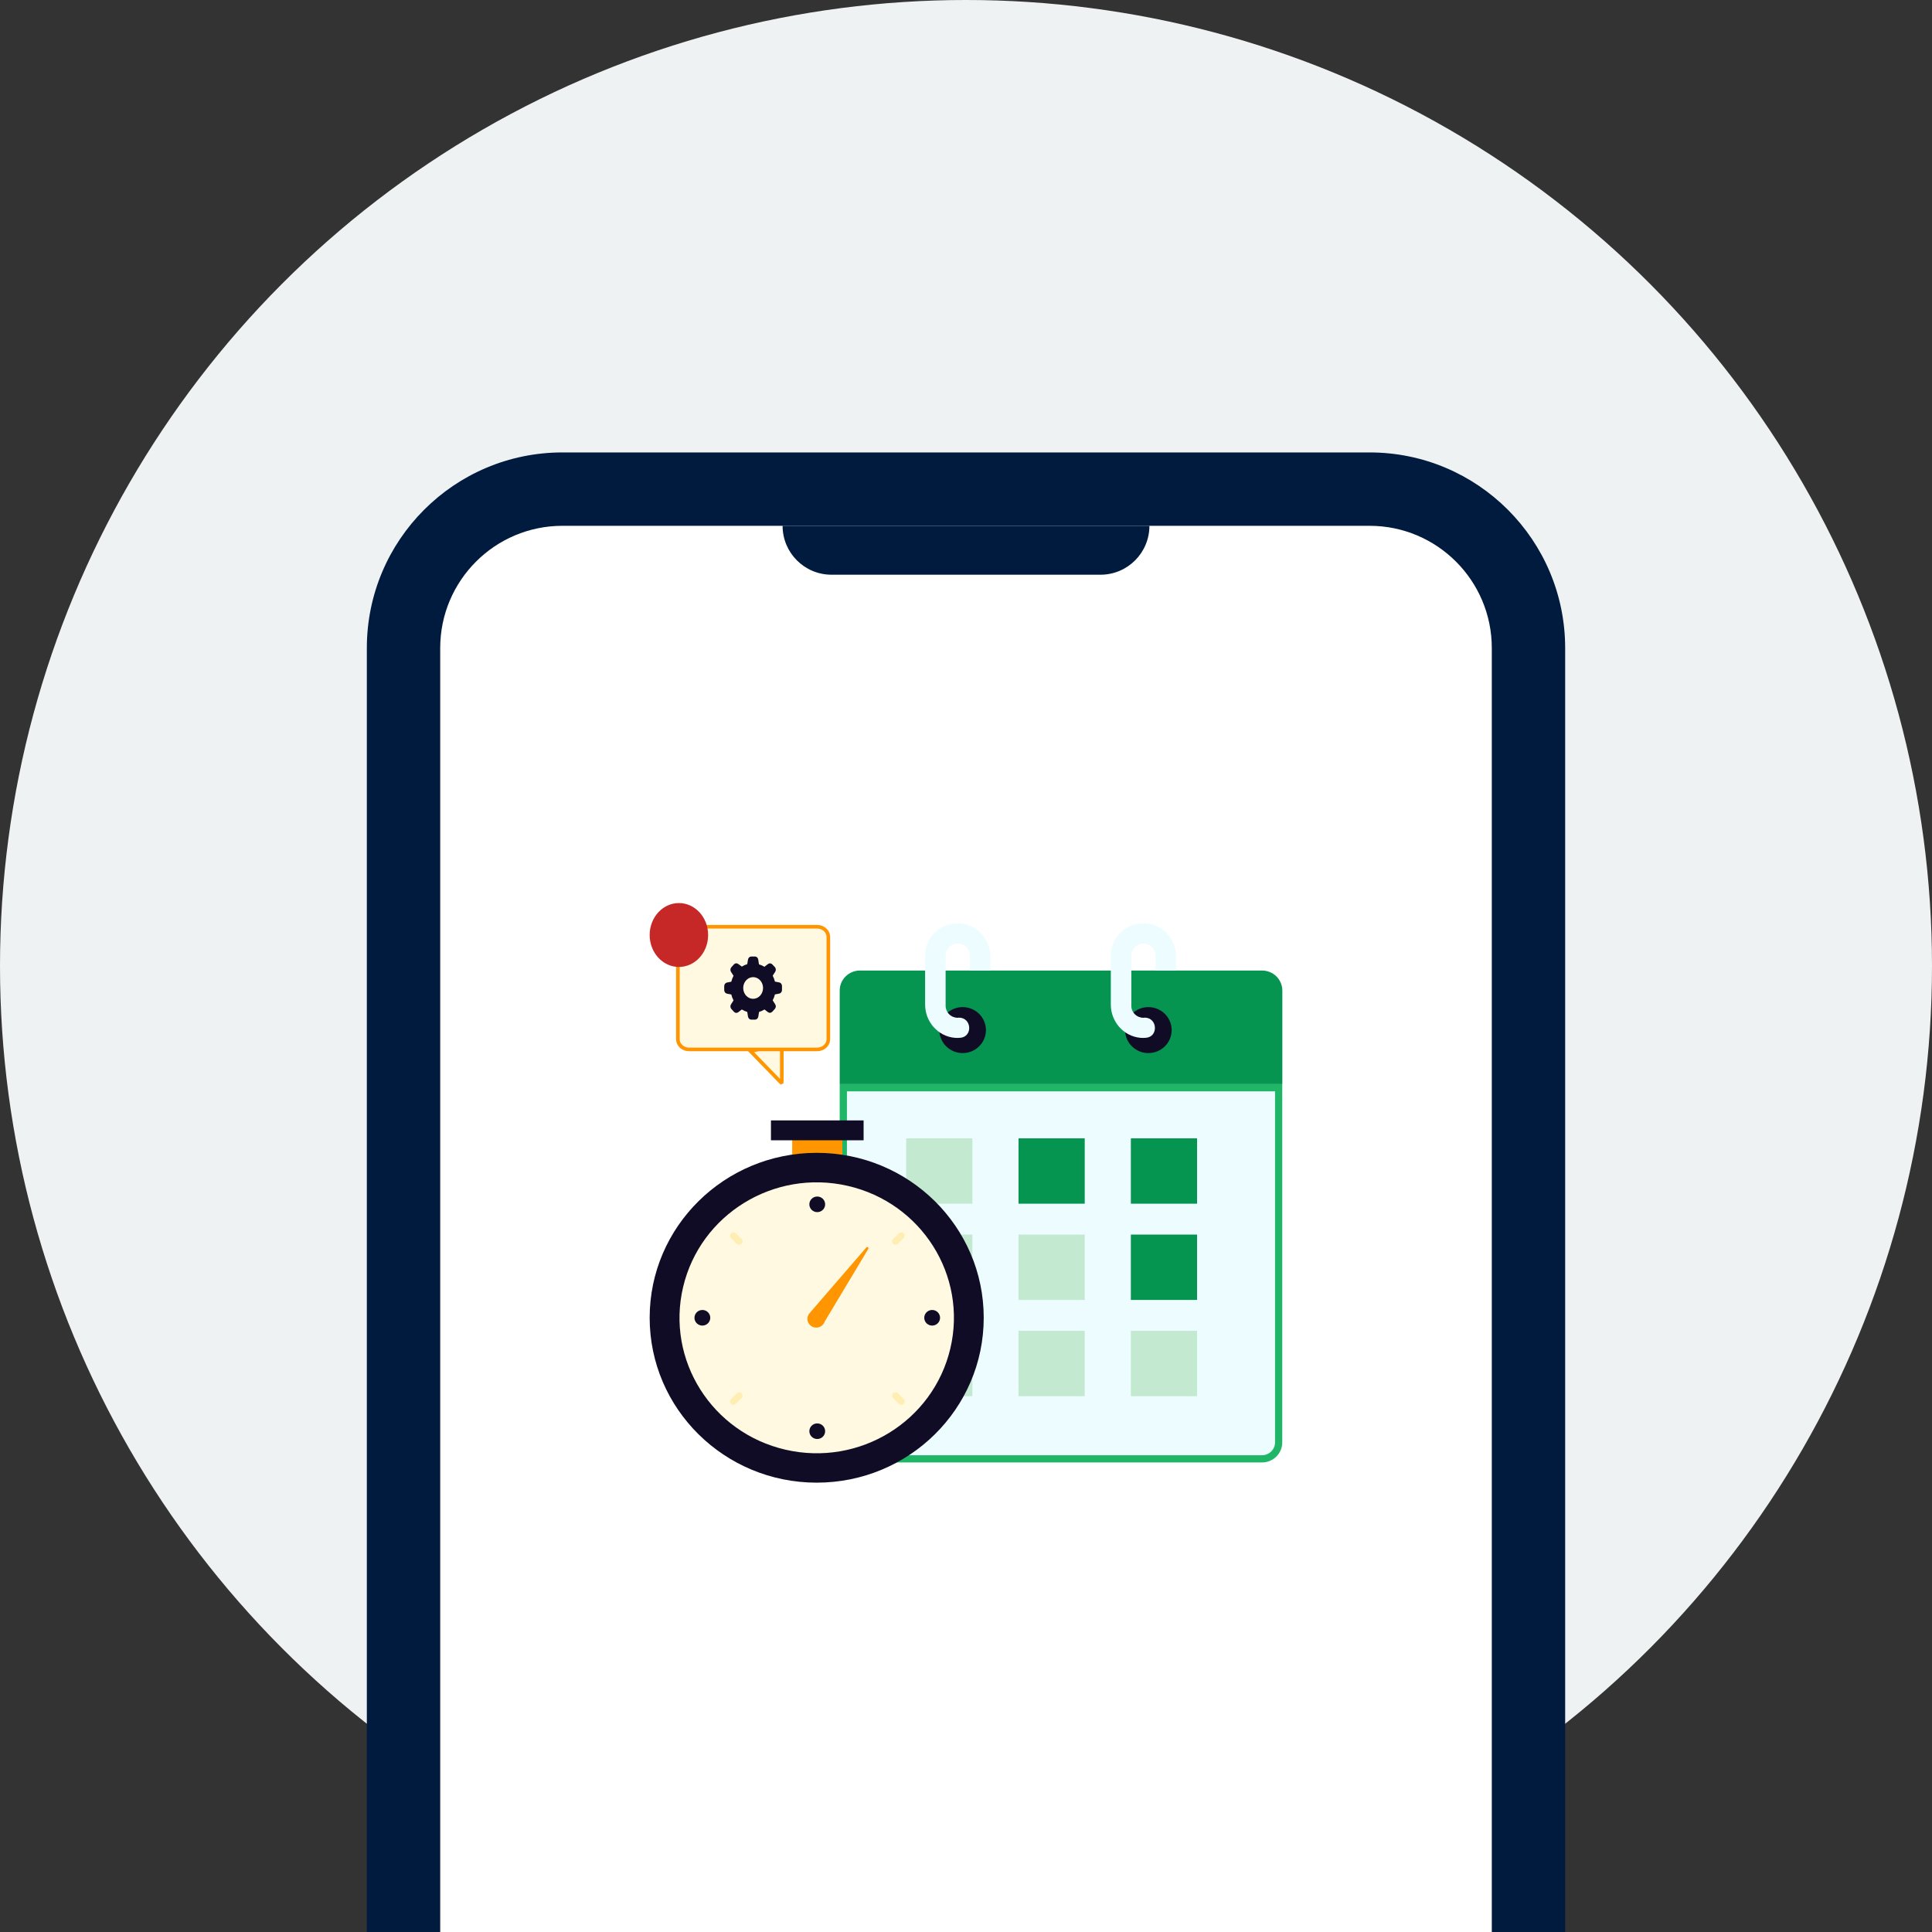 <svg width="200" height="200" viewBox="0 0 200 200" fill="none" xmlns="http://www.w3.org/2000/svg">
    <rect x="0" y="0" width="200" height="200" fill="#333333" stroke="none"/>
    <g clip-path="url(#clip0_1096_7120)">
        <circle cx="100" cy="100" r="100" fill="#EFF2F3" />
        <path
            d="M37.975 67.089C37.975 55.903 47.042 46.835 58.228 46.835H141.772C152.958 46.835 162.025 55.903 162.025 67.089V200H37.975V67.089Z"
            fill="#001B3D" />
        <path
            d="M45.57 67.089C45.57 60.098 51.237 54.431 58.228 54.431H141.772C148.763 54.431 154.431 60.098 154.431 67.089V200H45.57V67.089Z"
            fill="white" />
        <path
            d="M80.815 112.027C80.815 112.027 80.815 112.027 80.815 112.027L77.722 108.836L80.932 107.953V111.952C80.932 111.974 80.925 111.994 80.916 112.01C80.906 112.026 80.894 112.036 80.882 112.042L80.961 112.211L80.882 112.042C80.871 112.047 80.86 112.048 80.849 112.046C80.839 112.044 80.827 112.038 80.815 112.027Z"
            fill="#FFF9E1" stroke="#FF9500" stroke-width="0.374" />
        <path
            d="M71.339 95.935H84.583C85.243 95.935 85.749 96.42 85.749 96.984V107.587C85.749 108.15 85.243 108.635 84.583 108.635H71.339C70.68 108.635 70.174 108.15 70.174 107.587V96.984C70.174 96.42 70.68 95.935 71.339 95.935Z"
            fill="#FFF9E1" stroke="#FF9500" stroke-width="0.374" />
        <path
            d="M70.279 100.098C71.95 100.098 73.305 98.618 73.305 96.791C73.305 94.965 71.95 93.484 70.279 93.484C68.608 93.484 67.253 94.965 67.253 96.791C67.253 98.618 68.608 100.098 70.279 100.098Z"
            fill="#C62828" />
        <path
            d="M80.669 101.7L80.221 101.614C80.168 101.4 80.09 101.194 79.989 101.001L80.251 100.593C80.297 100.521 80.319 100.433 80.312 100.344C80.305 100.256 80.269 100.174 80.212 100.111L79.945 99.83C79.886 99.768 79.81 99.731 79.73 99.725C79.649 99.719 79.569 99.744 79.504 99.797L79.13 100.081C78.954 99.97 78.766 99.886 78.569 99.83L78.491 99.329C78.478 99.243 78.437 99.164 78.376 99.107C78.316 99.05 78.239 99.018 78.158 99.017H77.773C77.692 99.017 77.613 99.048 77.551 99.105C77.489 99.162 77.447 99.242 77.433 99.329L77.355 99.809C77.159 99.866 76.971 99.95 76.794 100.06L76.421 99.789C76.355 99.738 76.274 99.714 76.194 99.721C76.113 99.729 76.037 99.767 75.98 99.83L75.713 100.124C75.656 100.186 75.621 100.269 75.613 100.357C75.606 100.445 75.627 100.533 75.674 100.605L75.935 101.014C75.834 101.206 75.756 101.412 75.703 101.626L75.257 101.712C75.177 101.727 75.104 101.773 75.052 101.841C75 101.909 74.971 101.995 74.971 102.083V102.492C74.971 102.58 75 102.666 75.052 102.734C75.104 102.802 75.177 102.848 75.257 102.863L75.703 102.949C75.756 103.163 75.834 103.369 75.935 103.561L75.674 103.97C75.627 104.042 75.606 104.13 75.613 104.218C75.621 104.306 75.656 104.389 75.713 104.452L75.98 104.744C76.037 104.806 76.113 104.845 76.193 104.853C76.274 104.861 76.355 104.837 76.421 104.786L76.794 104.501C76.971 104.611 77.159 104.696 77.355 104.754L77.433 105.242C77.448 105.329 77.49 105.408 77.552 105.465C77.614 105.522 77.692 105.553 77.773 105.554H78.158C78.24 105.554 78.318 105.523 78.38 105.465C78.443 105.408 78.484 105.329 78.498 105.242L78.577 104.754C78.773 104.696 78.962 104.611 79.137 104.501L79.502 104.78C79.568 104.831 79.649 104.854 79.729 104.846C79.81 104.838 79.885 104.8 79.943 104.737L80.21 104.445C80.267 104.383 80.303 104.3 80.31 104.212C80.317 104.124 80.296 104.036 80.249 103.964L79.987 103.555C80.089 103.363 80.167 103.157 80.219 102.943L80.668 102.857C80.748 102.842 80.82 102.796 80.872 102.728C80.924 102.66 80.952 102.574 80.951 102.486V102.077C80.953 101.988 80.926 101.901 80.874 101.832C80.823 101.762 80.75 101.716 80.669 101.7ZM77.966 103.396C77.763 103.396 77.564 103.331 77.395 103.208C77.226 103.085 77.095 102.91 77.017 102.705C76.939 102.5 76.918 102.275 76.958 102.057C76.998 101.84 77.095 101.64 77.239 101.483C77.382 101.326 77.565 101.219 77.764 101.176C77.964 101.133 78.17 101.155 78.358 101.24C78.545 101.325 78.705 101.469 78.818 101.654C78.93 101.839 78.99 102.055 78.99 102.277C78.99 102.424 78.963 102.57 78.912 102.705C78.86 102.841 78.785 102.965 78.69 103.068C78.595 103.172 78.482 103.255 78.358 103.311C78.234 103.367 78.1 103.396 77.966 103.396Z"
            fill="#100C25" />
        <path
            d="M87.3 149.319V149.319V112.603H132.365V149.319C132.365 149.768 132.185 150.2 131.861 150.519C131.538 150.839 131.098 151.019 130.638 151.019H89.025C88.797 151.019 88.573 150.975 88.363 150.889C88.153 150.803 87.963 150.677 87.803 150.519C87.643 150.361 87.516 150.174 87.43 149.968C87.344 149.762 87.3 149.542 87.3 149.319Z"
            fill="#EDFCFF" stroke="#1FB767" stroke-width="0.748" />
        <path
            d="M130.638 100.468H89.025C88.749 100.468 88.476 100.522 88.221 100.626C87.966 100.73 87.735 100.883 87.54 101.076C87.345 101.268 87.191 101.497 87.085 101.749C86.98 102 86.926 102.27 86.926 102.542V112.23H132.747V102.542C132.747 102.269 132.692 101.999 132.586 101.747C132.48 101.495 132.325 101.266 132.129 101.073C131.933 100.88 131.7 100.728 131.445 100.624C131.189 100.52 130.915 100.467 130.638 100.468Z"
            fill="#069550" />
        <path
            d="M99.653 109.015C100.985 109.015 102.064 107.95 102.064 106.635C102.064 105.32 100.985 104.255 99.653 104.255C98.322 104.255 97.242 105.32 97.242 106.635C97.242 107.95 98.322 109.015 99.653 109.015Z"
            fill="#100C25" />
        <path
            d="M99.145 105.36C98.981 105.36 98.817 105.328 98.665 105.266C98.513 105.204 98.375 105.113 98.258 104.998C98.142 104.884 98.05 104.747 97.987 104.597C97.924 104.447 97.891 104.286 97.891 104.124V98.957C97.885 98.664 97.982 98.379 98.165 98.148C98.348 97.918 98.605 97.757 98.895 97.693C99.077 97.657 99.265 97.661 99.445 97.705C99.626 97.749 99.794 97.832 99.938 97.948C100.082 98.064 100.198 98.211 100.278 98.377C100.358 98.542 100.399 98.724 100.399 98.907V100.477H102.52V99.025C102.52 97.252 101.167 95.704 99.375 95.582C98.914 95.551 98.451 95.614 98.015 95.767C97.58 95.92 97.18 96.159 96.842 96.471C96.504 96.782 96.234 97.159 96.05 97.577C95.865 97.996 95.769 98.447 95.768 98.903V104.007C95.768 105.746 97.076 107.273 98.824 107.434C99.01 107.45 99.198 107.45 99.384 107.434C100.721 107.343 100.61 105.345 99.27 105.345L99.145 105.36Z"
            fill="#EDFCFF" />
        <path
            d="M118.879 109.015C120.211 109.015 121.29 107.95 121.29 106.635C121.29 105.32 120.211 104.255 118.879 104.255C117.548 104.255 116.468 105.32 116.468 106.635C116.468 107.95 117.548 109.015 118.879 109.015Z"
            fill="#100C25" />
        <path
            d="M118.369 105.36C118.204 105.36 118.041 105.328 117.889 105.266C117.737 105.204 117.599 105.113 117.482 104.998C117.366 104.884 117.273 104.747 117.21 104.597C117.147 104.447 117.115 104.286 117.115 104.124V98.957C117.109 98.664 117.206 98.379 117.389 98.149C117.572 97.918 117.829 97.757 118.118 97.693C118.301 97.657 118.489 97.661 118.669 97.705C118.85 97.749 119.018 97.832 119.162 97.948C119.306 98.064 119.422 98.211 119.502 98.377C119.581 98.542 119.623 98.724 119.623 98.907V100.477H121.744V99.025C121.744 97.252 120.393 95.704 118.599 95.582C118.137 95.551 117.675 95.614 117.239 95.767C116.803 95.92 116.404 96.159 116.066 96.471C115.728 96.782 115.458 97.159 115.273 97.577C115.089 97.996 114.993 98.447 114.992 98.903V104.007C114.992 105.746 116.3 107.273 118.049 107.434C118.236 107.45 118.423 107.45 118.61 107.434C119.946 107.343 119.836 105.345 118.496 105.345L118.369 105.36Z"
            fill="#EDFCFF" />
        <path d="M100.663 117.841H93.809V124.607H100.663V117.841Z" fill="#C3E9D0" />
        <path d="M100.663 127.803H93.809V134.57H100.663V127.803Z" fill="#C3E9D0" />
        <path d="M100.663 137.766H93.809V144.532H100.663V137.766Z" fill="#C3E9D0" />
        <path d="M112.291 117.841H105.438V124.607H112.291V117.841Z" fill="#069550" />
        <path d="M112.291 127.803H105.438V134.57H112.291V127.803Z" fill="#C3E9D0" />
        <path d="M112.291 137.766H105.438V144.532H112.291V137.766Z" fill="#C3E9D0" />
        <path d="M123.92 117.841H117.066V124.607H123.92V117.841Z" fill="#069550" />
        <path d="M123.92 127.803H117.066V134.57H123.92V127.803Z" fill="#069550" />
        <path d="M123.92 137.766H117.066V144.532H123.92V137.766Z" fill="#C3E9D0" />
        <path d="M87.2 117.168H82.009V120.543H87.2V117.168Z" fill="#FF9500" />
        <path d="M89.4 115.984H79.809V118.042H89.4V115.984Z" fill="#100C25" />
        <path
            d="M84.544 153.484C94.094 153.484 101.835 145.841 101.835 136.412C101.835 126.984 94.094 119.341 84.544 119.341C74.995 119.341 67.253 126.984 67.253 136.412C67.253 145.841 74.995 153.484 84.544 153.484Z"
            fill="#100C25" />
        <path
            d="M98.378 139.596C100.156 132.054 95.404 124.517 87.765 122.762C80.126 121.007 72.492 125.698 70.714 133.24C68.936 140.783 73.688 148.32 81.327 150.075C88.966 151.83 96.6 147.139 98.378 139.596Z"
            fill="#FFF9E1" />
        <path
            d="M76.521 128.858C76.474 128.859 76.428 128.85 76.385 128.832C76.341 128.814 76.302 128.788 76.269 128.755L75.676 128.171C75.609 128.105 75.571 128.015 75.571 127.921C75.571 127.828 75.609 127.738 75.676 127.672C75.743 127.606 75.834 127.569 75.929 127.569C76.023 127.569 76.114 127.606 76.181 127.672L76.773 128.256C76.806 128.288 76.832 128.327 76.851 128.37C76.869 128.413 76.878 128.459 76.878 128.505C76.878 128.552 76.869 128.598 76.851 128.64C76.832 128.683 76.806 128.722 76.773 128.755C76.74 128.788 76.701 128.814 76.658 128.832C76.615 128.85 76.568 128.859 76.521 128.858Z"
            fill="#FFEEB4" />
        <path
            d="M93.298 145.425C93.204 145.424 93.114 145.387 93.047 145.321L92.453 144.735C92.386 144.669 92.349 144.579 92.349 144.486C92.349 144.392 92.386 144.302 92.453 144.236C92.52 144.17 92.611 144.133 92.706 144.133C92.801 144.133 92.891 144.17 92.959 144.236L93.552 144.822C93.602 144.872 93.635 144.935 93.649 145.003C93.662 145.071 93.655 145.142 93.628 145.206C93.601 145.271 93.555 145.326 93.496 145.365C93.438 145.403 93.369 145.424 93.298 145.425Z"
            fill="#FFEEB4" />
        <path
            d="M75.927 145.425C75.857 145.424 75.788 145.403 75.73 145.364C75.672 145.325 75.627 145.27 75.6 145.206C75.573 145.141 75.566 145.071 75.579 145.002C75.593 144.934 75.626 144.872 75.676 144.822L76.269 144.236C76.336 144.17 76.427 144.133 76.522 144.133C76.616 144.134 76.707 144.171 76.774 144.237C76.84 144.303 76.878 144.393 76.878 144.486C76.877 144.58 76.84 144.669 76.773 144.735L76.181 145.321C76.114 145.387 76.023 145.424 75.927 145.425Z"
            fill="#FFEEB4" />
        <path
            d="M92.707 128.858C92.659 128.859 92.613 128.85 92.569 128.832C92.525 128.814 92.486 128.788 92.453 128.755C92.386 128.688 92.349 128.599 92.349 128.505C92.349 128.412 92.386 128.322 92.453 128.256L93.046 127.672C93.079 127.639 93.119 127.613 93.162 127.595C93.206 127.577 93.252 127.568 93.299 127.568C93.346 127.568 93.392 127.577 93.436 127.595C93.479 127.613 93.519 127.639 93.552 127.672C93.618 127.738 93.656 127.828 93.656 127.921C93.656 128.015 93.618 128.105 93.552 128.171L92.958 128.755C92.926 128.788 92.886 128.814 92.843 128.832C92.8 128.85 92.754 128.859 92.707 128.858Z"
            fill="#FFEEB4" />
        <path
            d="M84.601 125.479C85.053 125.479 85.419 125.118 85.419 124.672C85.419 124.226 85.053 123.864 84.601 123.864C84.15 123.864 83.784 124.226 83.784 124.672C83.784 125.118 84.15 125.479 84.601 125.479Z"
            fill="#100C25" />
        <path
            d="M84.601 148.965C85.053 148.965 85.419 148.604 85.419 148.158C85.419 147.712 85.053 147.35 84.601 147.35C84.15 147.35 83.784 147.712 83.784 148.158C83.784 148.604 84.15 148.965 84.601 148.965Z"
            fill="#100C25" />
        <path
            d="M72.709 135.608C72.87 135.608 73.028 135.656 73.163 135.744C73.297 135.833 73.402 135.959 73.464 136.107C73.526 136.254 73.542 136.417 73.511 136.573C73.479 136.73 73.401 136.874 73.287 136.987C73.172 137.1 73.027 137.177 72.868 137.208C72.71 137.239 72.545 137.223 72.396 137.162C72.246 137.101 72.118 136.997 72.028 136.864C71.939 136.732 71.891 136.576 71.891 136.416C71.891 136.202 71.977 135.996 72.13 135.845C72.284 135.693 72.492 135.608 72.709 135.608Z"
            fill="#100C25" />
        <path
            d="M96.494 135.608C96.656 135.608 96.814 135.655 96.949 135.743C97.084 135.832 97.189 135.958 97.251 136.105C97.314 136.253 97.33 136.415 97.299 136.572C97.267 136.729 97.19 136.873 97.075 136.986C96.961 137.099 96.815 137.176 96.657 137.208C96.498 137.239 96.333 137.223 96.184 137.162C96.034 137.101 95.906 136.998 95.816 136.865C95.727 136.732 95.678 136.576 95.678 136.416C95.678 136.31 95.699 136.205 95.74 136.107C95.781 136.009 95.841 135.92 95.917 135.845C95.992 135.77 96.082 135.71 96.181 135.67C96.281 135.629 96.387 135.608 96.494 135.608Z"
            fill="#100C25" />
        <path
            d="M89.683 129.138L83.846 135.892C83.754 135.984 83.682 136.094 83.637 136.215C83.592 136.337 83.574 136.467 83.584 136.596C83.6 136.806 83.69 137.003 83.838 137.155C83.985 137.307 84.182 137.403 84.393 137.428C84.605 137.452 84.819 137.403 84.998 137.289C85.177 137.175 85.31 137.003 85.375 136.803L89.886 129.283C89.903 129.256 89.908 129.224 89.902 129.194C89.896 129.163 89.878 129.136 89.852 129.118C89.826 129.099 89.795 129.091 89.763 129.095C89.732 129.099 89.703 129.114 89.683 129.138Z"
            fill="#FF9500" />
        <path
            d="M81.013 54.431H118.987C118.987 57.227 116.721 59.494 113.924 59.494H86.076C83.28 59.494 81.013 57.227 81.013 54.431Z"
            fill="#001B3D" />
    </g>
    <defs>
        <clipPath id="clip0_1096_7120">
            <rect width="200" height="200" fill="white" />
        </clipPath>
    </defs>
</svg>